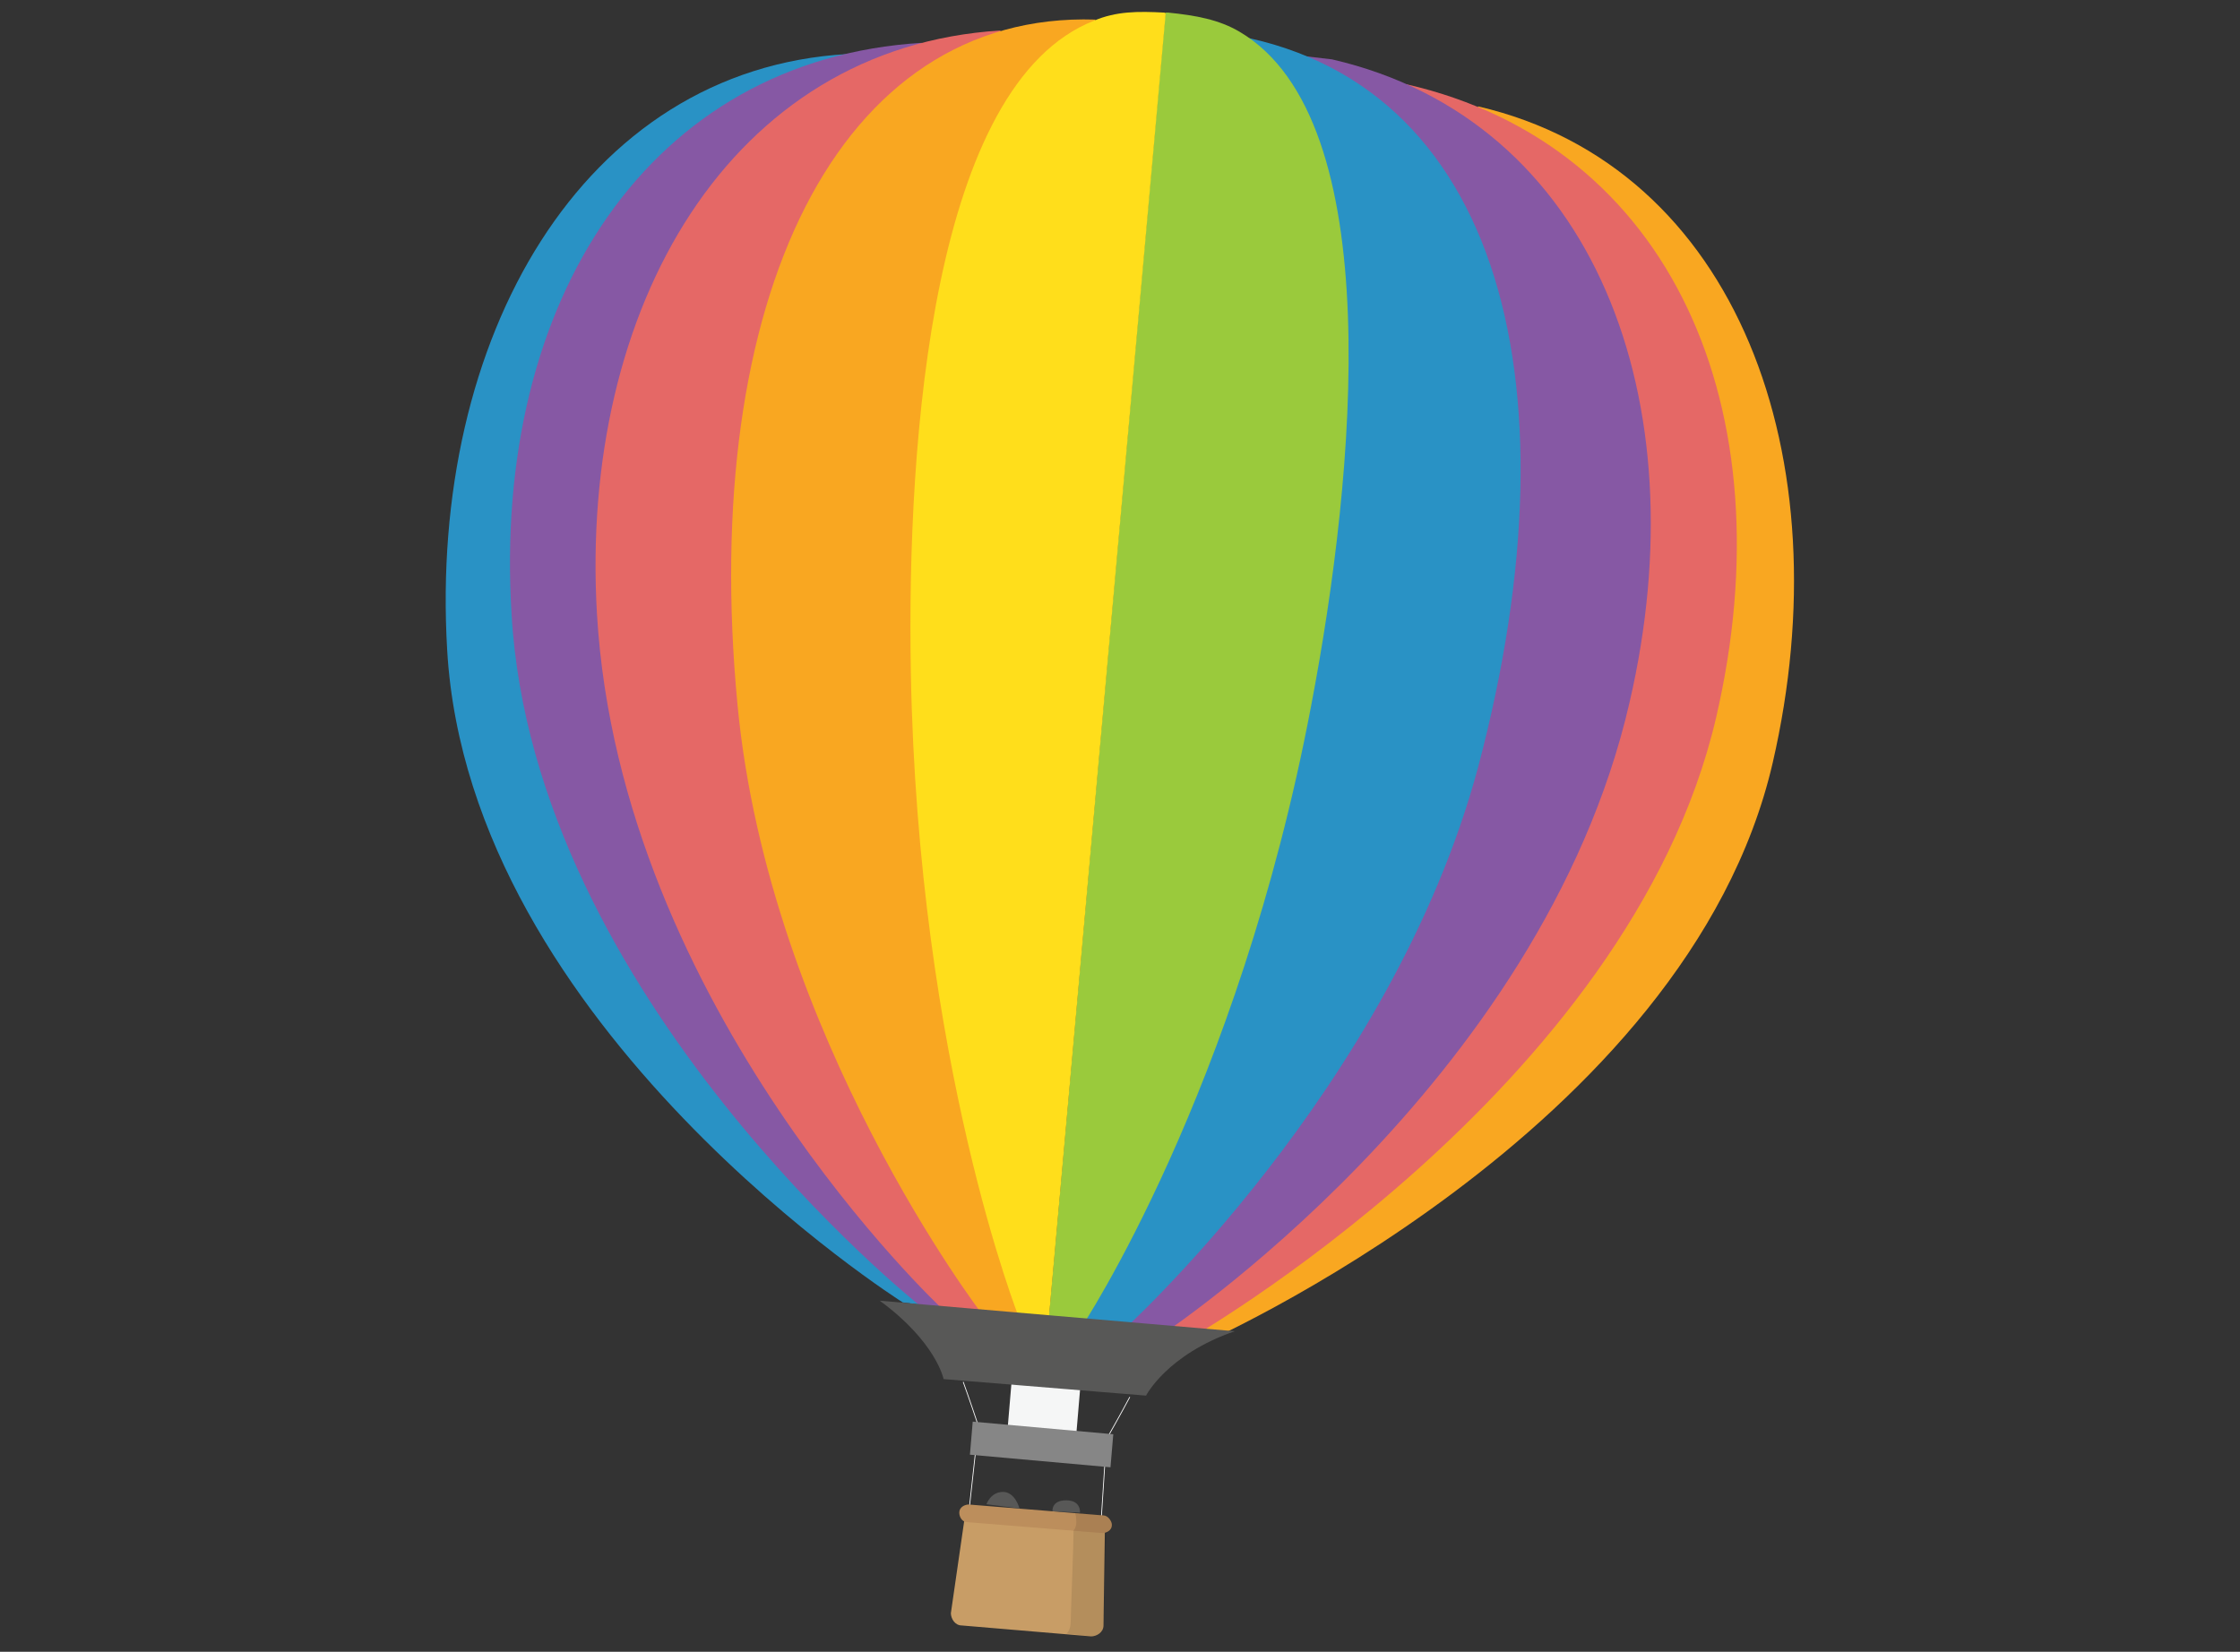 <?xml version="1.0" encoding="utf-8"?>
<!-- Generator: Adobe Illustrator 15.0.0, SVG Export Plug-In  -->
<!DOCTYPE svg PUBLIC "-//W3C//DTD SVG 1.1//EN" "http://www.w3.org/Graphics/SVG/1.1/DTD/svg11.dtd">
<svg version="1.1"
	 xmlns="http://www.w3.org/2000/svg" xmlns:xlink="http://www.w3.org/1999/xlink" xmlns:a="http://ns.adobe.com/AdobeSVGViewerExtensions/3.0/"
	 x="0px" y="0px" width="800px" height="590px" viewBox="-159.1 -4.3 800 590"
	 overflow="visible" enable-background="new -159.1 -4.3 800 590" xml:space="preserve">
<rect x="-159.1" y="-4.3" width="800" height="590" fill="#333333" stroke="none"/>
<defs>
</defs>
<path fill="#2992C5" d="M143.6,15l30.5,447.4l-10.8-1.5c0,0-154.9-97.8-162.7-233.1C-5.9,116.8,48.7,20.4,143.6,15z"/>
<path fill="#8658A4" d="M170.1,11l8.8,452.8l-9.8-2c0,0-137.7-109.6-145.5-246.8C16.7,102.5,73.3,16.9,170.1,11z"/>
<path fill="#E56866" d="M198.2,6.6l-2,458.7l-18.7-2c0,0-115.1-107.2-123.4-248.3C47.7,105.4,101.8,12.5,198.2,6.6z"/>
<path fill="#F9A721" d="M232.1,2.7l-26.5,464.6l-13.8-2c0,0-76.2-99.3-87.5-217.8C90.5,102.5,140.1-0.3,232.1,2.7z"/>
<path fill="#F9A721" d="M368.8,33.7l-110.6,441l10.8,1.5c0,0,174.5-76.2,205-208C499.1,159.5,461.7,55.3,368.8,33.7z"/>
<path fill="#E56866" d="M343.2,25.8l-84.6,447.4l4.9,2c0,0,159.3-90,190.3-223.2C479.4,141.8,437.6,47.4,343.2,25.8z"/>
<path fill="#8658A4" d="M316.6,16.9l-10.3-1.2l-65.4,455.5l13.8,2c0,0,136.7-89.5,168.2-226.7C447.9,138.9,410.6,38.6,316.6,16.9z"
	/>
<path fill="#2992C5" d="M273.9,7.1l-51.6,462.7l18.7,2c0,0,96.9-87,127.8-202.1C406.1,129,374.7,19.4,273.9,7.1z"/>
<rect x="201.6" y="490.8" transform="matrix(-0.997 -8.417306e-02 8.417306e-02 -0.997 384.999 1014.015)" fill="#F5F6F6" width="24.6" height="16.2"/>
<path fill="none" stroke="#FFFFFF" stroke-width="0.272" stroke-miterlimit="10" d="M184.9,489.3c0,0,2.5,6.9,5.4,15.7l-1,9.3
	l-2.5,22.6"/>
<path fill="none" stroke="#FFFFFF" stroke-width="0.272" stroke-miterlimit="10" d="M244.4,494.7c0,0-3.4,6.4-7.9,14.3l-1,9.3
	l-1.5,23.1"/>
<polygon fill="#868686" points="237.5,519.8 237.5,519.8 187.3,515.3 187.3,515.3 188.3,503.5 188.3,503.5 238.5,508 238.5,508 "/>
<path fill="#C89D66" d="M235.5,542.4l-0.5,33.9c0,2.5-2.5,3.9-4.4,3.9l-46.2-3.9c-2.5,0-3.9-2.5-3.9-4.4l4.9-33.9L235.5,542.4z"/>
<path fill="#BC8E5C" d="M238,540.4c0,2-2,2.9-3.4,2.9l-48.2-3.9c-2,0-2.9-2-2.9-3.4l0,0c0-2,2-2.9,3.4-2.9L235,537
	C236.5,537,238,538.9,238,540.4L238,540.4z"/>
<path opacity="0.1" fill="#010101" enable-background="new    " d="M235,576.3c0,2.5-2.5,3.9-4.4,3.9l-8.8-1c0,0,1.5-1,1.5-4.4
	c0-2.5,1-26.5,1-32.4c0,0,1-1,1-3c0-2.5-0.5-3.4-0.5-3.4l10.3,1c2,0,2.9,2,2.9,3.4c0,1.5-1,2.5-2,3L235,576.3z"/>
<path fill="#9ACA3C" d="M283.7,7.1c-7.4-4.4-15.7-5.9-25.6-6.9l0,0c-0.5,0-0.5,0-1,0l-41.8,468.1h1l10.8,1.5c0,0,56-84.1,82.1-222.2
	C325,164.9,336.8,38.6,283.7,7.1z"/>
<path fill="#FFDE1B" d="M256.7,0.2c-9.3-0.5-17.2-0.5-25.1,2.9c-57.5,22.6-66.9,148.5-65.4,232.6c2.5,140.1,38.8,231.1,38.8,231.1
	l10.3,2L257.2,0.7C257.2,0.2,256.7,0.2,256.7,0.2z"/>
<path fill="#585857" d="M193.2,533c0,0,1.5-4.4,5.9-4.4c4.4,0,5.9,5.9,5.9,5.9L193.2,533z"/>
<path fill="#585857" d="M216.8,535.5c0,0-0.5-3.9,4.9-3.9c5.4,0,4.9,4.4,4.9,4.4L216.8,535.5z"/>
<path fill="#585857" d="M281.9,471.2c-24.2,8.3-31.7,23-31.7,23l-72.3-5.9c0,0-2.6-13.2-22.8-28L281.9,471.2z"/>
</svg>
